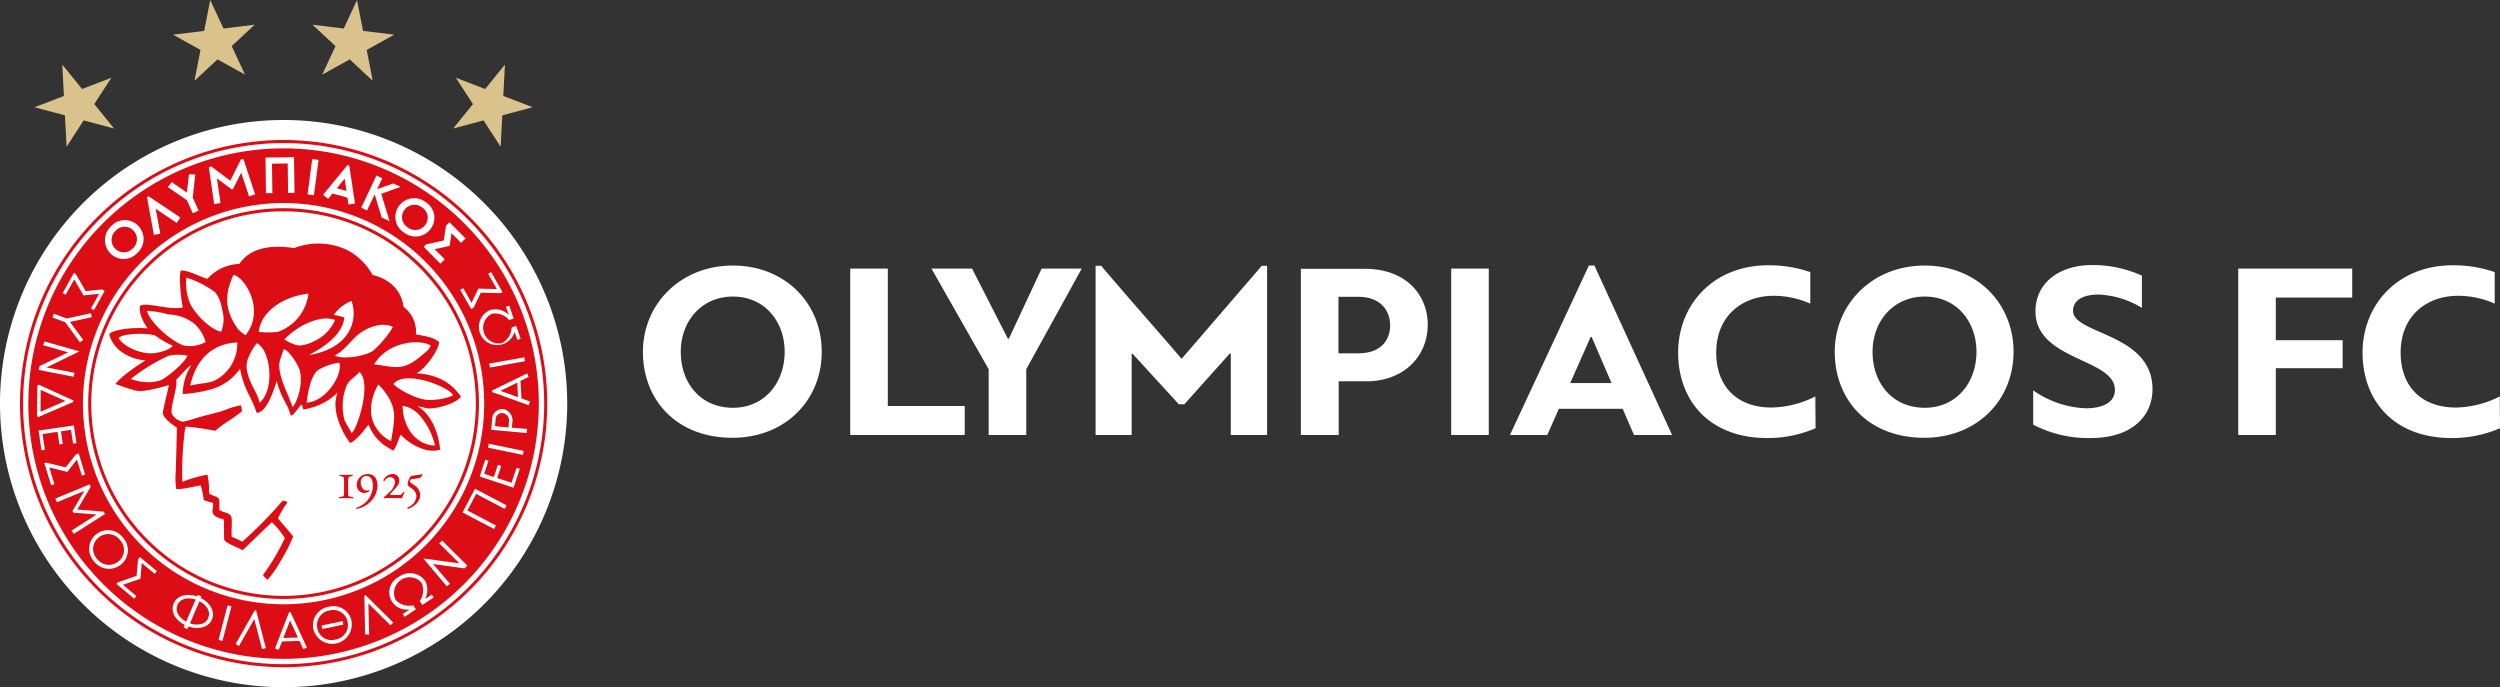 <svg xmlns="http://www.w3.org/2000/svg" width="396.541" height="109.005" viewBox="0 0 396.541 109.005">
  <rect x="0" y="0" width="396.541" height="109.005" fill="#333333" stroke="none"/>
  <g id="Group_200" data-name="Group 200" transform="translate(-295 574)">
    <g id="Group_199" data-name="Group 199" transform="translate(-1309 63)">
      <g id="Group_130" data-name="Group 130">
        <g id="Group_131" data-name="Group 131">
          <g id="TITLE" transform="translate(1704.221 -608.3)">
            <path id="Path_122" data-name="Path 122" d="M15.96.44c8.32,0,14.16-5.92,14.16-13.64,0-7.64-5.76-13.68-14.12-13.68-8.2,0-14.24,6.04-14.24,13.68C1.76-5.48,7.16.44,15.96.44Zm.08-22.4c5,0,8.2,3.92,8.2,8.76,0,4.92-3.2,8.88-8.2,8.88-5.08,0-8.28-3.84-8.28-8.88C7.76-18.08,11.08-21.96,16.04-21.96Zm18.6-4.44V0H52.8V-4.6H40.6V-26.4Zm25,11.12L53.96-26.4H47.52L56.6-10.44V0h5.96V-10.44l8.8-15.96H65L59.8-15.28Zm28,10.4,7.2-8.04a.241.241,0,0,1,.16.04V0h5.76V-26.84h-.84L87.2-12.08c-4.24-4.96-8.52-9.76-12.76-14.76h-.88V0h5.72V-12.88a.147.147,0,0,0,.12-.04l7.36,8.04ZM106.12,0h6V-8.52h4.4c5.84,0,9.72-3.88,9.72-9,0-4.48-3.2-8.84-10-8.84H106.12Zm9.12-21.92c3.56,0,5.04,2.24,5.04,4.52,0,2-1.12,4.44-5.08,4.44h-3.12v-8.96ZM135.92,0V-26.4h-5.96V0Zm23.04,0H165L152.68-26.88h-.88L139.28,0h5.92l1.84-4.16h10.12Zm-6.88-15.56h.16l3.16,7.32h-6.56Zm35.64,9.44a15.865,15.865,0,0,1-6.96,1.76c-5.32,0-8.76-3.2-8.76-8.72,0-5.88,4.2-9,9.08-9a14.225,14.225,0,0,1,5.84,1.24v-5a20.1,20.1,0,0,0-6.68-1.08c-8.72,0-14.28,6.28-14.28,13.84,0,7.68,5,13.56,14.12,13.56a19.114,19.114,0,0,0,7.68-1.56ZM205,.44c8.32,0,14.16-5.92,14.16-13.64,0-7.64-5.76-13.68-14.12-13.68-8.2,0-14.24,6.04-14.24,13.68C190.8-5.48,196.2.44,205,.44Zm.08-22.4c5,0,8.2,3.92,8.2,8.76,0,4.92-3.2,8.88-8.2,8.88-5.08,0-8.28-3.84-8.28-8.88C196.8-18.08,200.12-21.96,205.08-21.96Zm17.2,20.32A18.925,18.925,0,0,0,231.4.48c6.6,0,9.8-3.52,9.8-7.76,0-8.88-12.6-8.68-12.6-12.4,0-1.88,1.88-2.6,4-2.6a14.219,14.219,0,0,1,6.92,2.12v-5.12a19.042,19.042,0,0,0-7.88-1.68c-5.28,0-9,2.88-9,7.32,0,7.88,12.6,7.44,12.6,12.48,0,2.08-2.08,2.92-4.6,2.92a15.506,15.506,0,0,1-8.36-2.84ZM260.76,0V-10.6h10.6v-4.44h-10.6V-21.8h12.12v-4.6H254.8V0Zm35.52-6.12a15.865,15.865,0,0,1-6.96,1.76c-5.32,0-8.76-3.2-8.76-8.72,0-5.88,4.2-9,9.08-9a14.225,14.225,0,0,1,5.84,1.24v-5a20.1,20.1,0,0,0-6.68-1.08c-8.72,0-14.28,6.28-14.28,13.84,0,7.68,5,13.56,14.12,13.56a19.114,19.114,0,0,0,7.68-1.56Z" transform="translate(0 40.3)" fill="#fff"/>
          </g>
          <g id="olympiackos-official_logo" data-name="olympiackos-official logo" transform="translate(1604 -637)">
            <g id="Layer_1" data-name="Layer 1">
              <path id="Path_62" data-name="Path 62" d="M89.97,100.522A44.985,44.985,0,1,1,44.986,55.54,44.986,44.986,0,0,1,89.97,100.522" transform="translate(0 -36.506)" fill="#fff" fill-rule="evenodd"/>
              <path id="Path_63" data-name="Path 63" d="M21.512,77.043a41.811,41.811,0,1,0,59.13,0,41.81,41.81,0,0,0-59.13,0m.343,58.79a41.327,41.327,0,1,1,58.446,0,41.325,41.325,0,0,1-58.446,0" transform="translate(-6.09 -42.589)" fill="#dc0d15" fill-rule="evenodd"/>
              <path id="Path_64" data-name="Path 64" d="M53.609,68.67A40.485,40.485,0,1,0,94.09,109.153,40.486,40.486,0,0,0,53.609,68.67m0,72.313a31.821,31.821,0,1,1,31.814-31.82,31.823,31.823,0,0,1-31.814,31.82" transform="translate(-8.624 -45.136)" fill="#dc0d15" fill-rule="evenodd"/>
              <path id="Path_65" data-name="Path 65" d="M40.83,127.358A30.988,30.988,0,1,0,71.82,96.37a30.988,30.988,0,0,0-30.99,30.988m.483,0a30.5,30.5,0,1,1,30.5,30.5,30.5,30.5,0,0,1-30.5-30.5" transform="translate(-26.837 -63.342)" fill="#dc0d15" fill-rule="evenodd"/>
              <path id="Path_66" data-name="Path 66" d="M158.82,223.223c-.47-.045-.487-.141-.487-.744v-1.786c0-.6.024-.651.535-.74l.147-.031c.058-.038.051-.189-.031-.2-.209,0-.589.021-.977.021s-.809,0-.984-.021c-.075,0-.079.164-.021.2l.147.031c.507.089.535.141.535.74v1.786c0,.6-.021.685-.535.744l-.24.027a.137.137,0,0,0,.034.212c.161-.027.685-.027,1.062-.027s.86,0,1.066.027a.134.134,0,0,0,.027-.212l-.281-.027" transform="translate(-103.111 -144.418)" fill="#dc0d15" fill-rule="evenodd"/>
              <path id="Path_67" data-name="Path 67" d="M166.652,219.4a1.683,1.683,0,0,0-1.714,1.7,1.206,1.206,0,0,0,1.152,1.292,1.313,1.313,0,0,0,.85-.3c0-.069,0-.137-.055-.158a.987.987,0,0,1-.422.072c-.583,0-.9-.72-.9-1.261a.936.936,0,0,1,.888-1.056c.85,0,1.028.915,1.028,1.494a3.664,3.664,0,0,1-1.391,2.906,4.34,4.34,0,0,1-1.23.651c-.058.051,0,.158.045.188a4.157,4.157,0,0,0,2.025-.99,3.712,3.712,0,0,0,1.289-2.721c0-1.066-.507-1.827-1.559-1.827" transform="translate(-108.339 -144.201)" fill="#dc0d15" fill-rule="evenodd"/>
              <path id="Path_68" data-name="Path 68" d="M180.562,222.279c-.206.422-.4.432-.874.432H178.66c-.147,0-.171-.051-.165-.123l.685-.744c.524-.572.788-.9.788-1.426a1.028,1.028,0,0,0-1.134-1.028,1.648,1.648,0,0,0-1.395.984.134.134,0,0,0,.175.123,1.059,1.059,0,0,1,.891-.6.74.74,0,0,1,.771.843,2.536,2.536,0,0,1-.9,1.542,7.382,7.382,0,0,1-.877.8.117.117,0,0,0,.051.151,6.428,6.428,0,0,1,.778-.027h.86c.5,0,.867,0,1.193.027.106-.25.254-.562.408-.894a.147.147,0,0,0-.209-.072" transform="translate(-116.628 -144.201)" fill="#dc0d15" fill-rule="evenodd"/>
              <path id="Path_69" data-name="Path 69" d="M190.819,219.341a1,1,0,0,1-.476.13l-.6.082c-.281.045-.456.069-.569.1a1.21,1.21,0,0,0-.384.572,2.162,2.162,0,0,0-.2.685c0,.308.319.48.685.751a1.522,1.522,0,0,1,.716,1.213,2.052,2.052,0,0,1-1.395,1.758.151.151,0,0,0,.065.24c.641-.189,1.933-.987,1.933-2.2a1.911,1.911,0,0,0-.97-1.577c-.113-.082-.271-.185-.415-.281-.236-.161-.291-.264-.236-.422s.082-.206.343-.24l1.11-.165c.274-.031.439-.367.5-.555a.1.1,0,0,0-.1-.113" transform="translate(-123.941 -144.155)" fill="#dc0d15" fill-rule="evenodd"/>
              <path id="Path_70" data-name="Path 70" d="M62.187,150.126a52.64,52.64,0,0,1,.216-6c.075-.559.106-1.134.178-1.624a1.9,1.9,0,0,1,.2-.771,45.108,45.108,0,0,1,4.634.685,17.839,17.839,0,0,1,2.4-1.738c.562-.4,1.265-.884,1.738-1.258a.267.267,0,0,0,.1-.192,2.488,2.488,0,0,0-.192-.864,12.45,12.45,0,0,0-2.512.768c-1.3.446-2.642.713-3.862,1.066-.912.26-2,.637-2.8.768a2.387,2.387,0,0,1-1.734-1.251c-.37-.843.925-4.047.685-5.4,1.251-1.258,1.851-2.084,2.4-2.317a8.64,8.64,0,0,0-1.371,4.589,22.326,22.326,0,0,0,4.829-.85,8.485,8.485,0,0,0,4.263-3.163c.6,3.29,1.775,4.356,2.632,6.981,1.813.075,3.15-5.052,3.184-5.052.764,3,1.8,3.6,2.2,5.5.72-.106,1.371-1.662,1.81-1.748a5.355,5.355,0,0,0,.219.771,9.809,9.809,0,0,0,5.442-2.683c-1.371,3.331,1.662,7.7,1.991,8.006,1.176-.5,2.635-2.632,2.9-2.9a7.4,7.4,0,0,0,2.4,3.18c.518.363.96.593,1.5.932.545-.49.939-2.193,1.224-2.519,1.354,1.487,4.195,3.084,6.237,2.344,0,0-.343-4.959-3.571-6.854.456.055,1.121.233,1.556.322.727.137,4.113-.439,5.312-1.834-.963-1.463-2.869-3.489-7.07-3.736,1.028-.343,3.427-3.307,3.623-4.925-.949-.867-2.533-1-3.694-1.244a4.9,4.9,0,0,0-1.947-4.349c-.093-.254-.247-3.91-4.932-5.079a9.78,9.78,0,0,0-4.061-3.965,10.645,10.645,0,0,0-8.383-.291c-6.666-1.028-8.27,2.056-8.715,2.519a7.053,7.053,0,0,0-5.021,2.348c-.631-.062-3.311-1.511-4.236-1.282-.377,1.028.113,5.062.322,5.826-2.245.5-5.967-.963-6.8-.216-.257,1.6,1.223,3.544,1.223,3.544-1.714-.175-4.987.024-6.015.805-.219.212.377,1.542,1.241,2.4a7.115,7.115,0,0,0,4.428,1.858c0,.027-3.571,2.183-4.764,3.749a31.976,31.976,0,0,0,3.132,1.028c1.371.446,5.288-.86,5.353-.86-.216,1.062-.942,3.9-.963,4.438.031.823,1.638,1.953,2.214,2.313,0,1.827-.178,7.139-.178,7.139a10.1,10.1,0,0,0,.1,2.608c.785.147,3.77-.631,3.876-.552a13.2,13.2,0,0,1,.47,2.306,11.25,11.25,0,0,0,1.457.439c.154.466-.24,1.254.021,1.676.2.6,1.162.754,1.714.98,0,1.066.041,2.121.041,3.187.278.572,2.4,1.337,2.965,1.672,0-.031,4.6-4.455,4.606-4.455a13.081,13.081,0,0,1,2.056,2.526,33.06,33.06,0,0,1-3.427,5.8c-.11.2.593.685.685.819a17.234,17.234,0,0,0,2.091-2.992,25.676,25.676,0,0,0,1.974-3.886c-.775-1-1.672-1.947-2.4-2.858a13.805,13.805,0,0,1,1.5-2.536,1.028,1.028,0,0,0-.781-.264A68.353,68.353,0,0,1,71.718,160a16.687,16.687,0,0,0-1.669-.761c-.123-.668.13-2.838-.1-3.211-.264-.685-1.172-.6-1.714-.977-.034,0-.144-.089-.175-.106.082-2.375,0-1.755-1.5-2.5a.648.648,0,0,1-.127-.466,10.536,10.536,0,0,0-.25-2.608,19.936,19.936,0,0,0-3.845,1.086c-.065,0-.1,0-.113-.021l-.027-.1v-.223m39.412-21.231a2.925,2.925,0,0,1-1.066,1.251c-3.29,2.937-4.329,2.19-7.913,1.738,2.163-3.629,7.2-4.061,8.979-2.988m-12.564-7.053c1.155,3.362-.593,7.6-6.793,8.568,0-.031,5.4-2.464,5.638-5.96a8.8,8.8,0,0,0-1.669-.394,6.126,6.126,0,0,1,2.824-2.228m-26.208-3.7a15,15,0,0,1,4.592,2.341,5.66,5.66,0,0,1,1.066,2.649,5.36,5.36,0,0,1-.123,3.571c-1.59-.168-4.623-3.132-5.141-5.011a8.993,8.993,0,0,1-.4-3.551m-10.727,9.6c.685-.874,5.141-.816,5.9-.343a16.332,16.332,0,0,0,2.666,1.556c-.343.589-2.241,1.22-3.557,1.193-1.837-.031-4.167-1.062-5.011-2.4m6.758,6.642a6.148,6.148,0,0,1-1.844.343,8.073,8.073,0,0,1-2.982-.514A28.149,28.149,0,0,1,60,130.526,7.109,7.109,0,0,1,63,130.492c-.312,1.028-3.15,3.4-4.133,3.866m3.475-5.511c-1.861-.617-5.3-3.643-5.751-5.456a13.469,13.469,0,0,1,3.383.565,6.87,6.87,0,0,1,4.181,1.518,6.157,6.157,0,0,1,1.748,2.851,5.042,5.042,0,0,1-3.571.524m5.086,5.549c-1.028.514-2.42.456-3.962.853,1.412-6.467,6.3-6.827,7.461-6.834a6.567,6.567,0,0,1-3.5,5.98m3.18-8.753c-1.642-2.68-1.669-4.9-.291-7.958,1.69.23,5.161,5.518,1.936,9.558a4.3,4.3,0,0,1-1.645-1.6m3.866,12.307c-.384-1.642-1.457-2.824-1.875-4.558a3.93,3.93,0,0,1-.062-2.187,9.438,9.438,0,0,1,1.484-2.68c2.163.946,2.958,7.314.452,9.425m-.123-11.224c.223-2.879,3.427-5.573,7.862-6.063a7.338,7.338,0,0,1-4.867,6.063,14.26,14.26,0,0,1-3,0m5.319,11.906c-.343-1.542-2.615-5.271-1.953-7.406.178-.572.367-1.176.62-1.792.98.435,2.214,2.492,2.464,3.287.74,2.4-.637,5.713-1.131,5.912m.977-9.747a6.621,6.621,0,0,1-2.235-.966c2.289-2.42,5.919-3.934,8.03-3.084A6.536,6.536,0,0,1,83,128.247a5.529,5.529,0,0,1-2.361.641m1.275,9.055c.24-1.738.685-4.407,1.9-5.22A9.256,9.256,0,0,1,87.1,131.6c.61,1.748-1.974,6.145-5.189,6.347m7.142,4.822c-.295-.617-.819-1.343-1.1-1.977a8.619,8.619,0,0,1,.326-5.579c.442-.956,1.436-1.371,2.025-2.145,2.056,1.96-.507,9.373-1.254,9.7m-2.622-12.338c1.683-.85,2.56-2.54,4.047-3.568,2.488-1.714,4.647-1.33,5.117-.867a16.409,16.409,0,0,1-3.187,3.77c-1.933,1.131-5.439,1.237-5.984.685m8.887,13.6A5.668,5.668,0,0,1,93,142.018c-1.477-2.193-.87-4.932.288-6.947a8.342,8.342,0,0,1,1.162,1.347c1.861,2.6,1.422,4.178.867,7.632m6.957.709c-3.163-.12-5.113-3.084-5.124-6.316a4.651,4.651,0,0,1,2.492,1.309,10.8,10.8,0,0,1,2.632,5.007m-6.59-9.767c1.971-2.454,9.425.747,9.425,1.834a9.413,9.413,0,0,1-3.307.685c-2.426.223-5.785-2.056-6.118-2.516" transform="translate(-33.283 -74.081)" fill="#dc0d15" fill-rule="evenodd"/>
              <path id="Path_71" data-name="Path 71" d="M53.089,103.539a1.943,1.943,0,0,1-.1,2.81,1.9,1.9,0,0,1-2.814.027,1.953,1.953,0,0,1,.1-2.817,1.907,1.907,0,0,1,2.814-.021m.768-.747a2.928,2.928,0,0,0-4.291.038,2.979,2.979,0,0,0-.161,4.291,2.932,2.932,0,0,0,4.294-.038,2.973,2.973,0,0,0,.158-4.291" transform="translate(-31.923 -66.96)" fill="#fff" fill-rule="evenodd"/>
              <path id="Path_72" data-name="Path 72" d="M72.756,95.063l-3.341-2.252.73,3.958-1.014.188L68.04,91l.25-.168L73.325,94.2Z" transform="translate(-44.722 -59.701)" fill="#fff" fill-rule="evenodd"/>
              <path id="Path_73" data-name="Path 73" d="M81.618,84.354l.939,2.063-.929.425-.936-2.067L77.66,82.689l.631-.788,2.4,1.655.332-2.9,1,.038Z" transform="translate(-51.045 -53.016)" fill="#fff" fill-rule="evenodd"/>
              <path id="Path_74" data-name="Path 74" d="M103.045,79.608l-1.241-3.76-1.326,2.618-.175.038-2.358-1.748.572,3.921-1.008.141-.84-5.788.37-.178,3.026,2.269,1.7-3.386.4,0,1.837,5.555Z" transform="translate(-63.54 -48.461)" fill="#fff" fill-rule="evenodd"/>
              <path id="Path_75" data-name="Path 75" d="M126.461,78.412l-.058-4.678-2.492.038.062,4.671-1.021.01L122.88,72.8l4.524-.062.079,5.658Z" transform="translate(-80.767 -47.811)" fill="#fff" fill-rule="evenodd"/>
              <path id="Path_76" data-name="Path 76" d="M142.33,79.217l.744-5.607,1.014.137-.751,5.607Z" transform="translate(-93.551 -48.383)" fill="#fff" fill-rule="evenodd"/>
              <path id="Path_77" data-name="Path 77" d="M153.245,80.5l-1.532-.422,1.237-1.518Zm1.347,2-.908-6.018-.295-.079-3.859,4.705.8.658.685-.857,2.375.651.161,1.1Z" transform="translate(-98.284 -50.216)" fill="#fff" fill-rule="evenodd"/>
              <path id="Path_78" data-name="Path 78" d="M170.426,87.879l-1.11-3.66L168.1,86.772l-.918-.435L169.6,81.22l.925.446-.826,1.727,2.557-.908,1.152.541-3.057,1.1,1.33,4.353Z" transform="translate(-109.885 -53.385)" fill="#fff" fill-rule="evenodd"/>
              <path id="Path_79" data-name="Path 79" d="M187.719,95.977a1.94,1.94,0,0,1-2.783.4,1.906,1.906,0,0,1-.528-2.766,1.95,1.95,0,0,1,2.79-.4,1.9,1.9,0,0,1,.521,2.762m.874.62a2.925,2.925,0,0,0-.8-4.212,2.981,2.981,0,0,0-4.25.607,2.927,2.927,0,0,0,.805,4.212,2.977,2.977,0,0,0,4.246-.607" transform="translate(-120.263 -60.314)" fill="#fff" fill-rule="evenodd"/>
              <path id="Path_80" data-name="Path 80" d="M196.09,106.757l.4-.391,2.79-.617.353-2.337.555-.552,2.536,2.57-.706.7-1.515-1.535-.3,2.015-2.375.518,1.6,1.614-.7.692Z" transform="translate(-128.887 -67.608)" fill="#fff" fill-rule="evenodd"/>
              <path id="Path_81" data-name="Path 81" d="M30.786,126.3l.278.154,1.587,2.738,2.615-.271.4.233-1.707,3.057-.473-.264,1.3-2.33-2.485.254-1.463-2.543-1.361,2.437L29,129.5Z" transform="translate(-19.061 -83.015)" fill="#fff" fill-rule="evenodd"/>
              <path id="Path_82" data-name="Path 82" d="M26.3,146.409l-2.039-.771.216-.6,2.049.771,3.838-.843.154.62-3.472.757,2.1,2.865-.531.37Z" transform="translate(-15.946 -95.286)" fill="#fff" fill-rule="evenodd"/>
              <path id="Path_83" data-name="Path 83" d="M17.685,182.288l.031-3.465,3.914,1.762Zm-.384.86,5.59-2.42V180.5l-5.528-2.516-.188.192-.045,4.8Z" transform="translate(-11.259 -116.983)" fill="#fff" fill-rule="evenodd"/>
              <path id="Path_84" data-name="Path 84" d="M17.85,197.7l5.6-.816.411,2.8-.541.082L23,197.589l-1.6.236.295,2-.545.072-.291-2-2.375.353.367,2.492-.541.075Z" transform="translate(-11.733 -129.406)" fill="#fff" fill-rule="evenodd"/>
              <path id="Path_85" data-name="Path 85" d="M20.53,211.422l.312-.093,3.074.764,1.621-2.08.442-.134L27,213.228l-.521.161-.778-2.553L24.163,212.8l-2.855-.706.819,2.673-.521.154Z" transform="translate(-13.494 -137.951)" fill="#fff" fill-rule="evenodd"/>
              <path id="Path_86" data-name="Path 86" d="M28.191,231.484l3.972-2.533-3.7-.291-.141-.264,1.885-3.191L25.86,227l-.25-.583,5.432-2.258.178.4-2.128,3.6,4.171.326.23.377-4.959,3.156Z" transform="translate(-16.833 -147.337)" fill="#fff" fill-rule="evenodd"/>
              <path id="Path_87" data-name="Path 87" d="M45.942,250.3a2.365,2.365,0,0,1-3.393-.367,2.311,2.311,0,0,1,.219-3.407,2.348,2.348,0,0,1,3.386.374,2.3,2.3,0,0,1-.212,3.4m.4.487a2.924,2.924,0,0,0,.274-4.281,2.983,2.983,0,0,0-4.263-.47,2.936,2.936,0,0,0-.274,4.284,2.973,2.973,0,0,0,4.263.466" transform="translate(-27.137 -161.258)" fill="#fff" fill-rule="evenodd"/>
              <path id="Path_88" data-name="Path 88" d="M53.92,262.067l.2-.243,2.988-1.042.23-2.622.291-.36,2.69,2.245-.35.418-2.046-1.707-.209,2.485-2.779.966L57.08,264l-.35.411Z" transform="translate(-35.441 -169.448)" fill="#fff" fill-rule="evenodd"/>
              <path id="Path_89" data-name="Path 89" d="M85.543,278.991c-.425.994-1.659,1.237-2.9.826l1.511-3.509c1.22.637,1.82,1.69,1.371,2.683m.589.247c.531-1.254-.192-2.659-1.755-3.448l.106-.243-.6-.257-.106.254c-1.563-.555-3.15-.161-3.691,1.1s.188,2.649,1.741,3.427l-.171.4.589.26.175-.411c1.58.548,3.174.158,3.712-1.1m-4.082.326c-1.2-.631-1.8-1.679-1.371-2.67s1.662-1.251,2.879-.829Z" transform="translate(-52.512 -180.944)" fill="#fff" fill-rule="evenodd"/>
              <path id="Path_90" data-name="Path 90" d="M101.16,285.643l1.429-5.473.617.164-1.429,5.473Z" transform="translate(-66.491 -184.151)" fill="#fff" fill-rule="evenodd"/>
              <path id="Path_91" data-name="Path 91" d="M113.255,288.615l-1.234-4.76-2.423,4.291-.528-.332,3.023-5.333.226.027,1.542,5.96Z" transform="translate(-71.69 -185.669)" fill="#fff" fill-rule="evenodd"/>
              <path id="Path_92" data-name="Path 92" d="M130.916,287.337l-2.317.075,1.069-2.779Zm1.426,1.594-2.6-5.621h-.233l-2.231,5.764.579.236.531-1.35,2.773-.089.6,1.3Z" transform="translate(-83.659 -186.215)" fill="#fff" fill-rule="evenodd"/>
              <path id="Path_93" data-name="Path 93" d="M172.766,280.241l-3.485-3.461.11,4.928-.637-.017-.113-6.128.206-.093,4.366,4.335Z" transform="translate(-110.844 -181.062)" fill="#fff" fill-rule="evenodd"/>
              <path id="Path_94" data-name="Path 94" d="M185.918,269.415l1.107-.74.3.449-1.789,1.2-.425-.637a2.913,2.913,0,0,0,.288-2.893,2.483,2.483,0,0,0-4.1,2.735,2.906,2.906,0,0,0,2.779.847l.425.631-1.792,1.2-.3-.449,1.114-.744a2.744,2.744,0,0,1-1.714-5.158,2.942,2.942,0,0,1,4.113.586,3.007,3.007,0,0,1,0,2.978" transform="translate(-118.536 -174.366)" fill="#fff" fill-rule="evenodd"/>
              <path id="Path_95" data-name="Path 95" d="M220.746,229.384,216.223,227l-1.385,2.635,4.524,2.378-.3.562-5-2.632,1.981-3.763,5,2.642Z" transform="translate(-140.698 -148.664)" fill="#fff" fill-rule="evenodd"/>
              <path id="Path_96" data-name="Path 96" d="M227.374,217.172,222,215.393l.888-2.683.514.175-.685,2.08,1.539.5.634-1.923.521.175-.637,1.919,2.279.757.8-2.392.514.171Z" transform="translate(-145.917 -139.811)" fill="#fff" fill-rule="evenodd"/>
              <path id="Path_97" data-name="Path 97" d="M231.392,207.135l-5.542-1.145.134-.631,5.538,1.152Z" transform="translate(-148.447 -134.98)" fill="#fff" fill-rule="evenodd"/>
              <path id="Path_98" data-name="Path 98" d="M229.228,189.968a1.2,1.2,0,0,1,.942,1.35l-.079.915-2.132-.192.089-1a1.033,1.033,0,0,1,1.179-1.073m.051-.634a1.618,1.618,0,0,0-1.775,1.648l-.144,1.642,5.638.5.055-.637-2.42-.216.082-.908a1.8,1.8,0,0,0-1.436-2.032" transform="translate(-149.44 -124.44)" fill="#fff" fill-rule="evenodd"/>
              <path id="Path_99" data-name="Path 99" d="M231.726,174.273l.117,2.31-2.8-1Zm1.556-1.463-5.562,2.725v.226l5.806,2.1.233-.579-1.371-.5-.151-2.773,1.289-.637Z" transform="translate(-149.677 -113.585)" fill="#fff" fill-rule="evenodd"/>
              <path id="Path_100" data-name="Path 100" d="M232.109,165.964l-5.566,1.008-.113-.627,5.566-1Z" transform="translate(-148.829 -108.675)" fill="#fff" fill-rule="evenodd"/>
              <path id="Path_101" data-name="Path 101" d="M226.482,142.913l-.439-1.261.514-.182.709,2.032-.723.26a2.908,2.908,0,0,0-2.742-1.011,2.483,2.483,0,0,0,1.621,4.654,2.907,2.907,0,0,0,1.515-2.481l.723-.257.706,2.039-.518.182-.442-1.268a2.885,2.885,0,1,1-3.818-3.475,3.01,3.01,0,0,1,2.879.768" transform="translate(-145.785 -92.986)" fill="#fff" fill-rule="evenodd"/>
              <path id="Path_102" data-name="Path 102" d="M219.71,129.1l-.278.165-3.167-.082-1.131,2.378-.4.223L213,128.741l.48-.267,1.319,2.32,1.073-2.252,2.937.072-1.378-2.426.473-.267Z" transform="translate(-140.001 -82.765)" fill="#fff" fill-rule="evenodd"/>
              <path id="Path_103" data-name="Path 103" d="M18.057,161.924h.014l4.527-2.176-3.965-1.124.2-.6L24.38,159.6l-5.213,2.543L23.6,163l-.123.627-5.549-1.083Z" transform="translate(-11.785 -103.864)" fill="#fff" fill-rule="evenodd"/>
              <path id="Path_104" data-name="Path 104" d="M150.333,283.06a2.354,2.354,0,0,1-1.919,2.814,2.3,2.3,0,0,1-2.9-1.789,2.358,2.358,0,0,1,1.919-2.81,2.307,2.307,0,0,1,2.9,1.786m.624-.12a2.922,2.922,0,0,0-3.643-2.259,2.963,2.963,0,0,0-2.416,3.537,3.092,3.092,0,0,0,6.046-1.278" transform="translate(-95.193 -184.433)" fill="#fff" fill-rule="evenodd"/>
              <path id="Path_105" data-name="Path 105" d="M152.291,288l-3.335.709-.117-.559,3.335-.7Z" transform="translate(-97.83 -188.936)" fill="#fff" fill-rule="evenodd"/>
              <path id="Path_106" data-name="Path 106" d="M202.449,254.6l-.01-.007-4.976-.7,2.67,3.136-.5.387-3.725-4.4,5.741.778-3.211-3.174.452-.449,4.006,3.979Z" transform="translate(-128.768 -164.433)" fill="#fff" fill-rule="evenodd"/>
              <path id="Path_107" data-name="Path 107" d="M20.387,29.88l3.139,3.876,4.658-1.789-2.718,4.181,3.139,3.88-4.819-1.292L21.069,42.92l-.26-4.983L15.99,36.649l4.658-1.789Z" transform="translate(-10.51 -19.64)" fill="#d9c28c" fill-rule="evenodd"/>
              <path id="Path_108" data-name="Path 108" d="M85.965,0l2.108,4.52,4.949-.607-3.647,3.4,2.108,4.52L87.12,9.418l-3.65,3.4.953-4.9L80.06,5.5,85.012,4.9Z" transform="translate(-52.622)" fill="#d9c28c" fill-rule="evenodd"/>
              <path id="Path_109" data-name="Path 109" d="M151.7,0l.949,4.9L157.6,5.5l-4.363,2.42.953,4.9-3.65-3.4-4.363,2.42,2.108-4.52-3.646-3.4,4.949.607Z" transform="translate(-95.069)" fill="#d9c28c" fill-rule="evenodd"/>
              <path id="Path_110" data-name="Path 110" d="M217.938,29.88l-.26,4.98,4.658,1.789-4.819,1.289-.26,4.983-2.718-4.185-4.819,1.292,3.139-3.876-2.718-4.185,4.658,1.789Z" transform="translate(-137.845 -19.64)" fill="#d9c28c" fill-rule="evenodd"/>
            </g>
          </g>
        </g>
      </g>
    </g>
  </g>
</svg>
